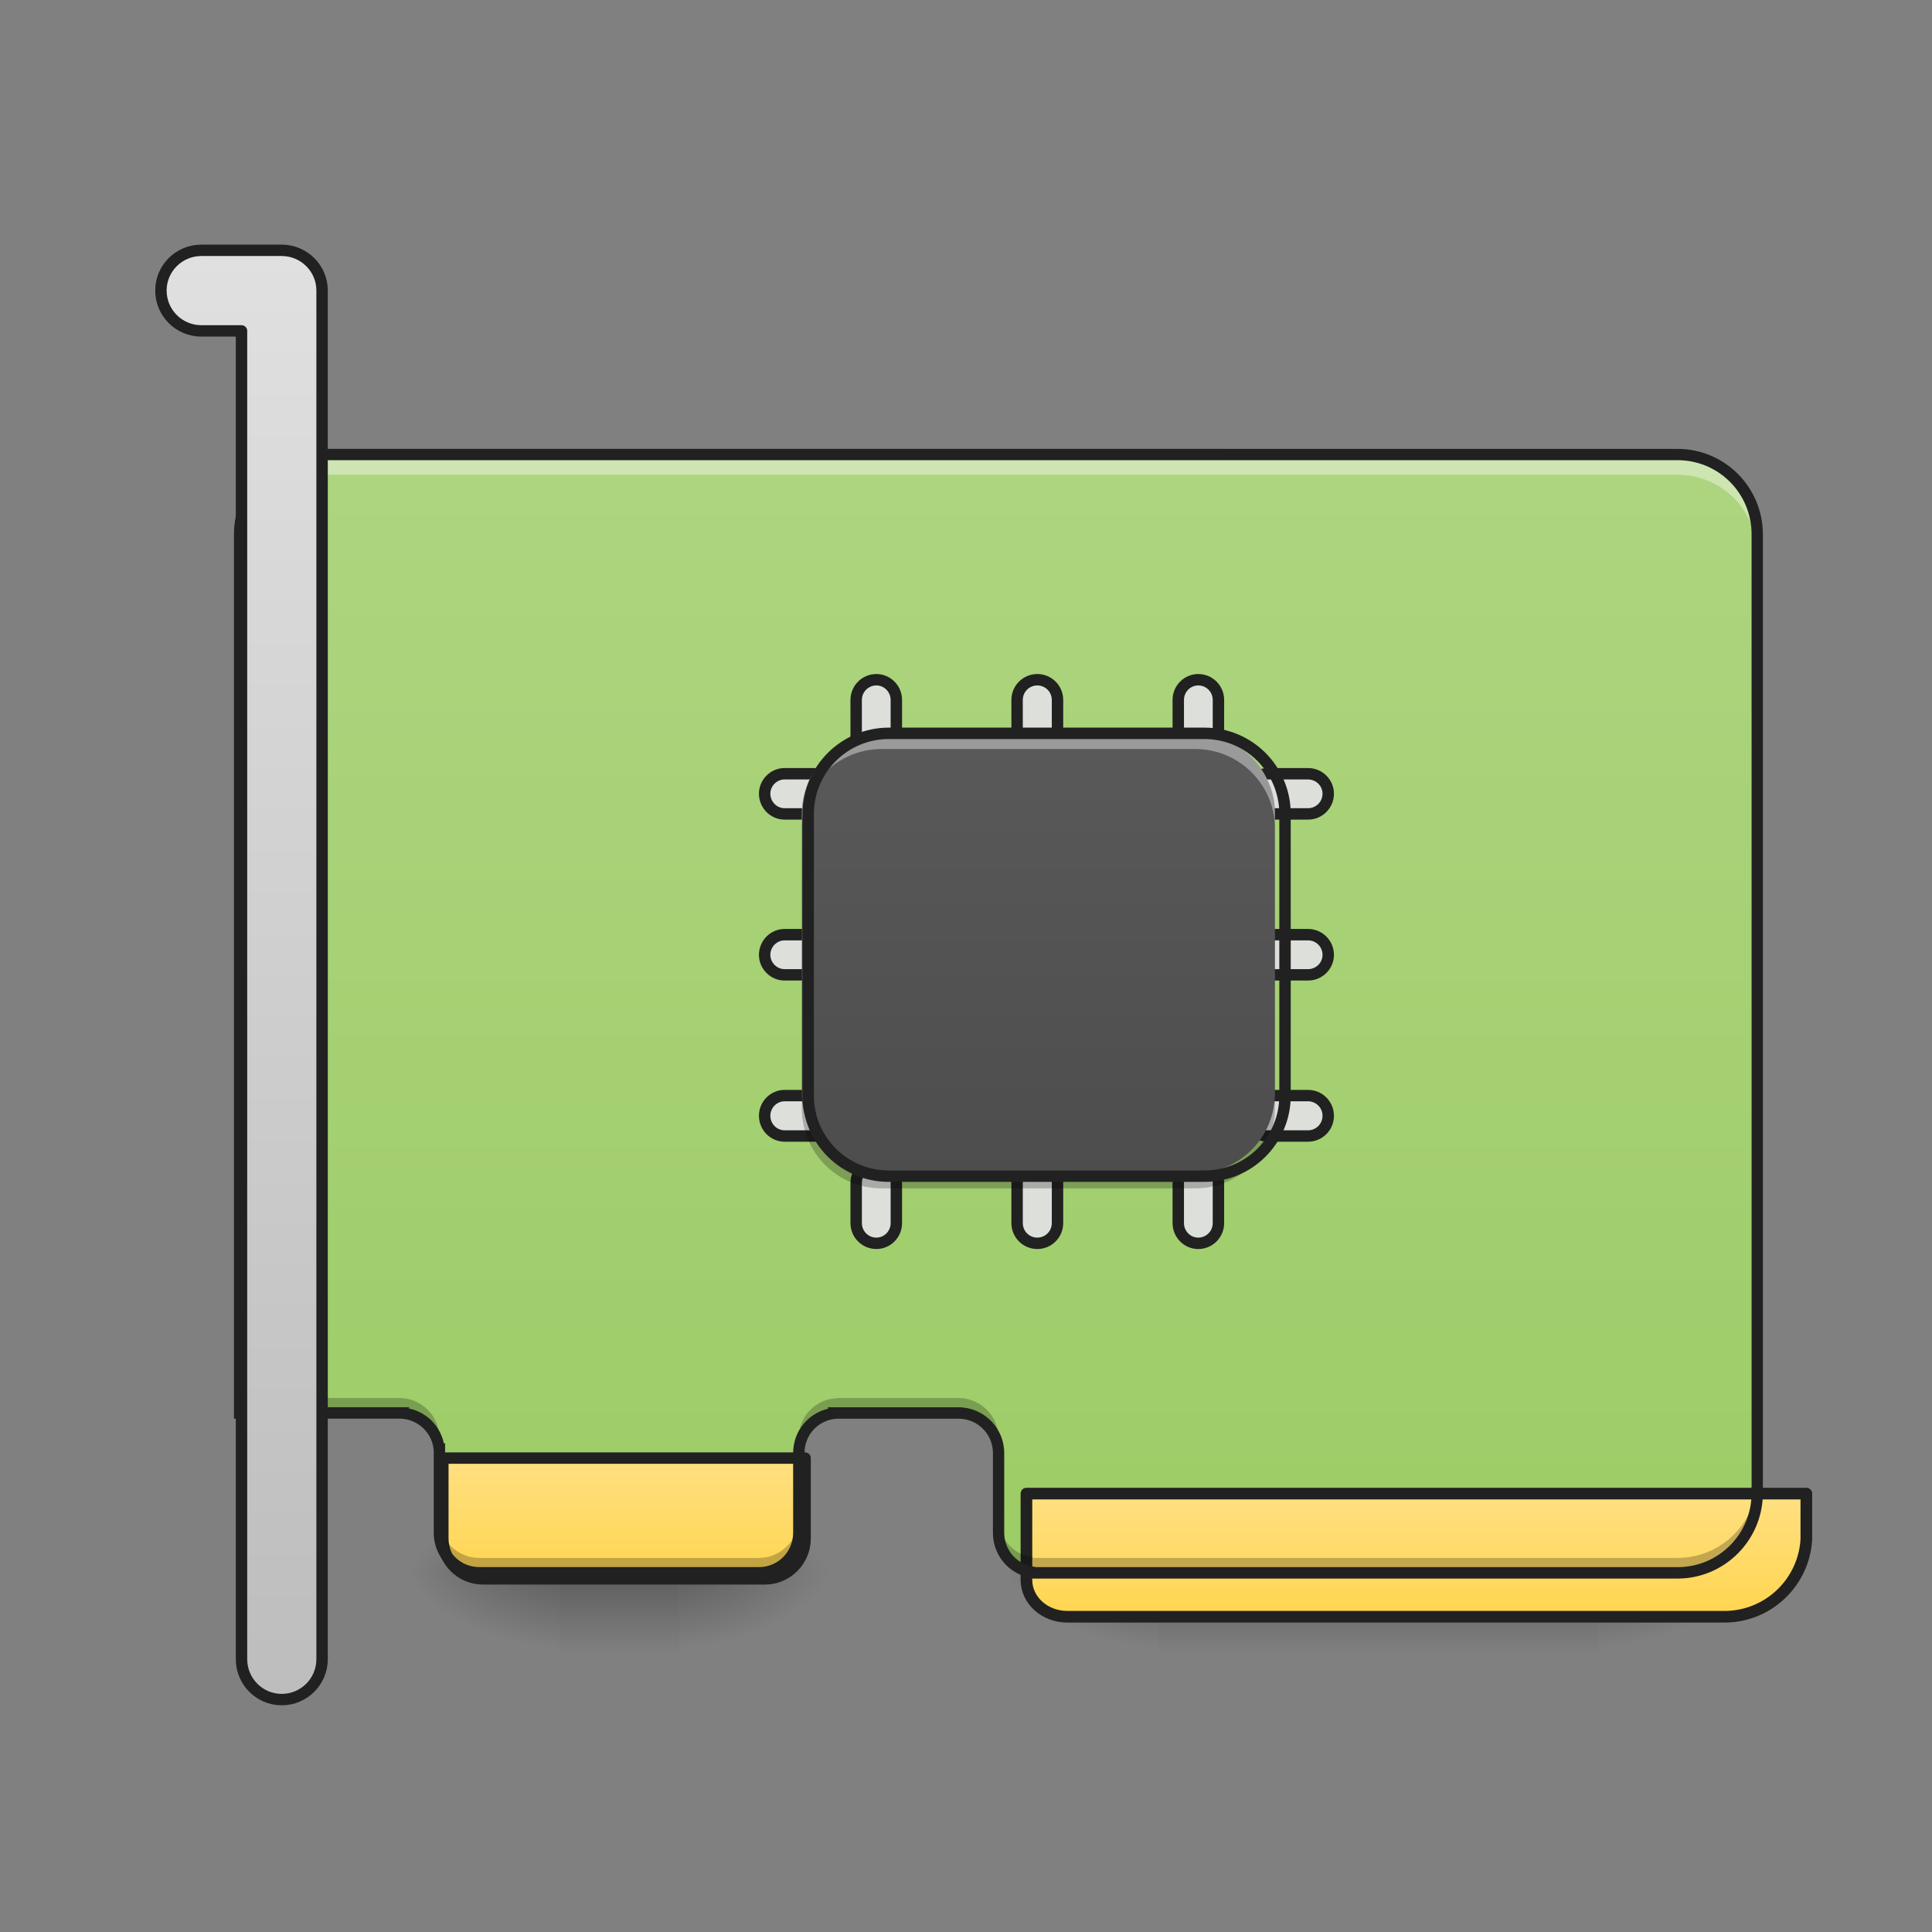 <svg height="32" viewBox="0 0 32 32" width="32" xmlns="http://www.w3.org/2000/svg" xmlns:xlink="http://www.w3.org/1999/xlink"><rect x="0" y="0" width="32" height="32" fill="#808080" stroke="none"/><linearGradient id="a"><stop offset="0" stop-opacity=".275"/><stop offset="1" stop-opacity="0"/></linearGradient><linearGradient id="b" gradientUnits="userSpaceOnUse" x1="20.507" x2="20.507" xlink:href="#a" y1="26.049" y2="27.372"/><linearGradient id="c"><stop offset="0" stop-opacity=".314"/><stop offset=".222" stop-opacity=".275"/><stop offset="1" stop-opacity="0"/></linearGradient><radialGradient id="d" cx="450.909" cy="189.579" gradientTransform="matrix(0 -.078 -.141 -0 52.792 61.611)" gradientUnits="userSpaceOnUse" r="21.167" xlink:href="#c"/><radialGradient id="e" cx="450.909" cy="189.579" gradientTransform="matrix(-0 .078 .141 0 -7.147 -9.512)" gradientUnits="userSpaceOnUse" r="21.167" xlink:href="#c"/><radialGradient id="f" cx="450.909" cy="189.579" gradientTransform="matrix(-0 -.078 .141 -0 -7.147 61.611)" gradientUnits="userSpaceOnUse" r="21.167" xlink:href="#c"/><radialGradient id="g" cx="450.909" cy="189.579" gradientTransform="matrix(0 .078 -.141 0 52.792 -9.512)" gradientUnits="userSpaceOnUse" r="21.167" xlink:href="#c"/><linearGradient id="h" gradientUnits="userSpaceOnUse" x1="10.584" x2="10.584" xlink:href="#a" y1="26.049" y2="27.372"/><radialGradient id="i" cx="450.909" cy="189.579" gradientTransform="matrix(0 -.078 -.141 -0 37.577 61.611)" gradientUnits="userSpaceOnUse" r="21.167" xlink:href="#c"/><radialGradient id="j" cx="450.909" cy="189.579" gradientTransform="matrix(-0 .078 .141 0 -17.07 -9.512)" gradientUnits="userSpaceOnUse" r="21.167" xlink:href="#c"/><radialGradient id="k" cx="450.909" cy="189.579" gradientTransform="matrix(-0 -.078 .141 -0 -17.07 61.611)" gradientUnits="userSpaceOnUse" r="21.167" xlink:href="#c"/><radialGradient id="l" cx="450.909" cy="189.579" gradientTransform="matrix(0 .078 -.141 0 37.577 -9.512)" gradientUnits="userSpaceOnUse" r="21.167" xlink:href="#c"/><linearGradient id="m" gradientUnits="userSpaceOnUse" x1="11.907" x2="11.907" y1="26.711" y2="6.865"><stop offset="0" stop-color="#9ccc65"/><stop offset="1" stop-color="#aed581"/></linearGradient><linearGradient id="n"><stop offset="0" stop-color="#ffd54f"/><stop offset="1" stop-color="#ffe082"/></linearGradient><linearGradient id="o" gradientTransform="matrix(2.25 0 0 1 -502.708 0)" gradientUnits="userSpaceOnUse" x1="298.685" x2="298.685" xlink:href="#n" y1="201.75" y2="170"/><linearGradient id="p" gradientTransform="matrix(8.504 0 0 3.78 -1340 812.599)" gradientUnits="userSpaceOnUse" x1="298.685" x2="298.685" xlink:href="#n" y1="201.75" y2="170"/><linearGradient id="q" gradientUnits="userSpaceOnUse" x1="16.538" x2="16.538" y1="26.049" y2="7.527"><stop offset="0" stop-color="#424242"/><stop offset="1" stop-color="#616161"/></linearGradient><linearGradient id="r" gradientUnits="userSpaceOnUse" x1="84.667" x2="84.667" y1="233.5" y2="-147.5"><stop offset="0" stop-color="#bdbdbd"/><stop offset="1" stop-color="#e0e0e0"/></linearGradient><path d="m19.184 26.051h7.277v1.32h-7.277zm0 0" fill="url(#b)"/><path d="m26.461 26.051h2.645v-1.324h-2.645zm0 0" fill="url(#d)"/><path d="m19.184 26.051h-2.645v1.32h2.645zm0 0" fill="url(#e)"/><path d="m19.184 26.051h-2.645v-1.324h2.645zm0 0" fill="url(#f)"/><path d="m26.461 26.051h2.645v1.32h-2.645zm0 0" fill="url(#g)"/><path d="m9.262 26.051h1.984v1.32h-1.984zm0 0" fill="url(#h)"/><path d="m11.246 26.051h2.645v-1.324h-2.645zm0 0" fill="url(#i)"/><path d="m9.262 26.051h-2.648v1.32h2.648zm0 0" fill="url(#j)"/><path d="m9.262 26.051h-2.648v-1.324h2.648zm0 0" fill="url(#k)"/><path d="m11.246 26.051h2.645v1.32h-2.645zm0 0" fill="url(#l)"/><path d="m5.293 7.527c-.734 0-1.324.59-1.324 1.324v14.551h2.676c.344.016.617.289.633.633v1.352c0 .367.293.664.66.664h4.633c.363 0 .66-.297.66-.664v-1.32c0-.355.273-.645.625-.66 0-.004 0-.004 0-.004h2.02c.367 0 .664.297.664.664v1.32c0 .34.25.617.574.656v.008h10.672c.73 0 1.32-.59 1.32-1.324v-15.875c0-.734-.59-1.324-1.32-1.324zm0 0" fill="url(#m)"/><path d="m5.293 7.527c-.734 0-1.324.59-1.324 1.324v.336c0-.734.59-1.324 1.324-1.324h22.492c.73 0 1.32.59 1.32 1.324v-.336c0-.734-.59-1.324-1.32-1.324zm7.938 16.871v.004.988c0-.004 0-.004 0-.004zm0 0" fill="#fff" fill-opacity=".392"/><g stroke="#212121" stroke-linecap="round" stroke-linejoin="round"><path d="m116.426 170.026v21.123c0 5.874 4.687 10.624 10.561 10.624h74.118c5.812 0 10.561-4.75 10.561-10.624v-21.123zm0 0" fill="url(#o)" stroke-width="3" transform="matrix(.063 0 0 .063 0 13.439)"/><path d="m1000.062 1455.215v84.086c0 19.841 17.715 35.902 39.917 35.902h640.096c42.516 0 77.237-33.068 79.835-75.111v-44.878zm0 0" fill="url(#p)" stroke-width="11.339" transform="scale(.017)"/><path d="m195.772-9.895h10.624c2.875 0 5.249 2.375 5.249 5.249 0 2.937-2.375 5.312-5.249 5.312h-10.624c-2.875 0-5.249-2.375-5.249-5.312 0-2.875 2.375-5.249 5.249-5.249zm0 0" fill="#e0e0e0" fill-opacity=".947" stroke-width="3" transform="matrix(.063 0 0 .063 .662 13.439)"/><path d="m195.772 32.414h10.624c2.875 0 5.249 2.375 5.249 5.312 0 2.875-2.375 5.249-5.249 5.249h-10.624c-2.875 0-5.249-2.375-5.249-5.249 0-2.937 2.375-5.312 5.249-5.312zm0 0" fill="#e0e0e0" fill-opacity=".947" stroke-width="3" transform="matrix(.063 0 0 .063 .662 13.439)"/><path d="m195.772 74.722h10.624c2.875 0 5.249 2.375 5.249 5.312 0 2.937-2.375 5.312-5.249 5.312h-10.624c-2.875 0-5.249-2.375-5.249-5.312 0-2.937 2.375-5.312 5.249-5.312zm0 0" fill="#e0e0e0" fill-opacity=".947" stroke-width="3" transform="matrix(.063 0 0 .063 .662 13.439)"/><path d="m322.822-9.895h10.561c2.937 0 5.312 2.375 5.312 5.249 0 2.937-2.375 5.312-5.312 5.312h-10.561c-2.937 0-5.312-2.375-5.312-5.312 0-2.875 2.375-5.249 5.312-5.249zm0 0" fill="#e0e0e0" fill-opacity=".947" stroke-width="3" transform="matrix(.063 0 0 .063 .662 13.439)"/><path d="m322.822 32.414h10.561c2.937 0 5.312 2.375 5.312 5.312 0 2.875-2.375 5.249-5.312 5.249h-10.561c-2.937 0-5.312-2.375-5.312-5.249 0-2.937 2.375-5.312 5.312-5.312zm0 0" fill="#e0e0e0" fill-opacity=".947" stroke-width="3" transform="matrix(.063 0 0 .063 .662 13.439)"/><path d="m322.822 74.722h10.561c2.937 0 5.312 2.375 5.312 5.312 0 2.937-2.375 5.312-5.312 5.312h-10.561c-2.937 0-5.312-2.375-5.312-5.312 0-2.937 2.375-5.312 5.312-5.312zm0 0" fill="#e0e0e0" fill-opacity=".947" stroke-width="3" transform="matrix(.063 0 0 .063 .662 13.439)"/><path d="m195.795-9.907h10.561c2.937 0 5.312 2.375 5.312 5.312 0 2.875-2.375 5.249-5.312 5.249h-10.561c-2.937 0-5.312-2.375-5.312-5.249 0-2.937 2.375-5.312 5.312-5.312zm0 0" fill="#e0e0e0" fill-opacity=".947" stroke-width="3" transform="matrix(0 .063 -.063 0 19.557 -.742)"/><path d="m195.795 32.402h10.561c2.937 0 5.312 2.375 5.312 5.312 0 2.937-2.375 5.312-5.312 5.312h-10.561c-2.937 0-5.312-2.375-5.312-5.312 0-2.937 2.375-5.312 5.312-5.312zm0 0" fill="#e0e0e0" fill-opacity=".947" stroke-width="3" transform="matrix(0 .063 -.063 0 19.557 -.742)"/><path d="m195.795 74.773h10.561c2.937 0 5.312 2.375 5.312 5.249 0 2.937-2.375 5.312-5.312 5.312h-10.561c-2.937 0-5.312-2.375-5.312-5.312 0-2.875 2.375-5.249 5.312-5.249zm0 0" fill="#e0e0e0" fill-opacity=".947" stroke-width="3" transform="matrix(0 .063 -.063 0 19.557 -.742)"/><path d="m322.783-9.907h10.561c2.937 0 5.312 2.375 5.312 5.312 0 2.875-2.375 5.249-5.312 5.249h-10.561c-2.937 0-5.312-2.375-5.312-5.249 0-2.937 2.375-5.312 5.312-5.312zm0 0" fill="#e0e0e0" fill-opacity=".947" stroke-width="3" transform="matrix(0 .063 -.063 0 19.557 -.742)"/><path d="m322.783 32.402h10.561c2.937 0 5.312 2.375 5.312 5.312 0 2.937-2.375 5.312-5.312 5.312h-10.561c-2.937 0-5.312-2.375-5.312-5.312 0-2.937 2.375-5.312 5.312-5.312zm0 0" fill="#e0e0e0" fill-opacity=".947" stroke-width="3" transform="matrix(0 .063 -.063 0 19.557 -.742)"/><path d="m322.783 74.773h10.561c2.937 0 5.312 2.375 5.312 5.249 0 2.937-2.375 5.312-5.312 5.312h-10.561c-2.937 0-5.312-2.375-5.312-5.312 0-2.875 2.375-5.249 5.312-5.249zm0 0" fill="#e0e0e0" fill-opacity=".947" stroke-width="3" transform="matrix(0 .063 -.063 0 19.557 -.742)"/></g><path d="m14.605 12.156h5.188c.734 0 1.324.594 1.324 1.324v4.629c0 .734-.59 1.324-1.324 1.324h-5.188c-.73 0-1.324-.59-1.324-1.324v-4.629c0-.73.594-1.324 1.324-1.324zm0 0" fill="url(#q)"/><path d="m13.855 23.156v.004c-.352.016-.625.305-.625.66v1.32c0 .367-.297.664-.66.664h-4.633c-.367 0-.66-.297-.66-.66v.242c0 .367.293.664.66.664h4.633c.363 0 .66-.297.66-.664v-1.32c0-.355.273-.645.625-.66 0-.004 0-.004 0-.004h2.02c.367 0 .664.297.664.664v-.246c0-.367-.297-.664-.664-.664zm-9.887 0v.246h2.676c.344.016.617.289.633.633v-.246c-.016-.344-.289-.617-.633-.633zm25.137 1.324c0 .734-.59 1.324-1.32 1.324h-10.672c0-.004 0-.004 0-.008-.324-.039-.574-.316-.574-.656v.246c0 .34.25.617.574.656v.008h10.672c.73 0 1.32-.59 1.32-1.324zm0 0" fill-opacity=".235"/><path d="m5.293 7.434c-.785 0-1.418.633-1.418 1.418v14.645h2.766c.297.016.531.25.543.543v1.348c0 .418.336.758.754.758h4.633c.414 0 .754-.34.754-.758v-1.32c0-.309.234-.551.535-.57h2.016c.316 0 .57.254.57.57v1.32c0 .34.219.625.523.719l-.02.039h10.836c.781 0 1.414-.637 1.414-1.418v-15.875c0-.785-.633-1.418-1.414-1.418zm0 .188h22.492c.68 0 1.227.547 1.227 1.23v15.875c0 .684-.547 1.23-1.227 1.23h-10.621l-.039-.008c-.277-.035-.492-.27-.492-.562v-1.32c0-.418-.34-.758-.758-.758h-2.168l.012.023c-.336.078-.582.375-.582.734v1.32c0 .316-.25.57-.566.57h-4.633c-.316 0-.566-.254-.566-.57v-1.484l-.02.008c-.059-.293-.289-.523-.582-.582l.008-.02h-2.715v-14.457c0-.684.547-1.23 1.23-1.23zm0 0" fill="#212121"/><path d="m52.932-147.506c-5.874 0-10.624 4.75-10.624 10.561 0 5.874 4.75 10.624 10.624 10.624h10.561v349.217c0 5.874 4.75 10.624 10.561 10.624 5.874 0 10.624-4.75 10.624-10.624v-359.841c0-5.812-4.75-10.561-10.624-10.561zm0 0" fill="url(#r)" stroke="#212121" stroke-linecap="round" stroke-linejoin="round" stroke-width="3" transform="matrix(.063 0 0 .063 0 13.439)"/><path d="m13.281 18.109v.25c0 .734.59 1.324 1.324 1.324h5.188c.734 0 1.324-.59 1.324-1.324v-.25c0 .734-.59 1.324-1.324 1.324h-5.188c-.734 0-1.324-.59-1.324-1.324zm0 0" fill-opacity=".235"/><path d="m14.605 12.156c-.734 0-1.324.59-1.324 1.324v.246c0-.73.59-1.32 1.324-1.32h5.188c.734 0 1.324.59 1.324 1.32v-.246c0-.734-.59-1.324-1.324-1.324zm0 0" fill="#fff" fill-opacity=".392"/><path d="m233.665-20.519h82.992c11.749 0 21.185 9.499 21.185 21.185v74.055c0 11.749-9.437 21.185-21.185 21.185h-82.992c-11.686 0-21.185-9.437-21.185-21.185v-74.055c0-11.686 9.499-21.185 21.185-21.185zm0 0" fill="none" stroke="#212121" stroke-linecap="round" stroke-linejoin="round" stroke-width="3" transform="matrix(.063 0 0 .063 0 13.439)"/></svg>